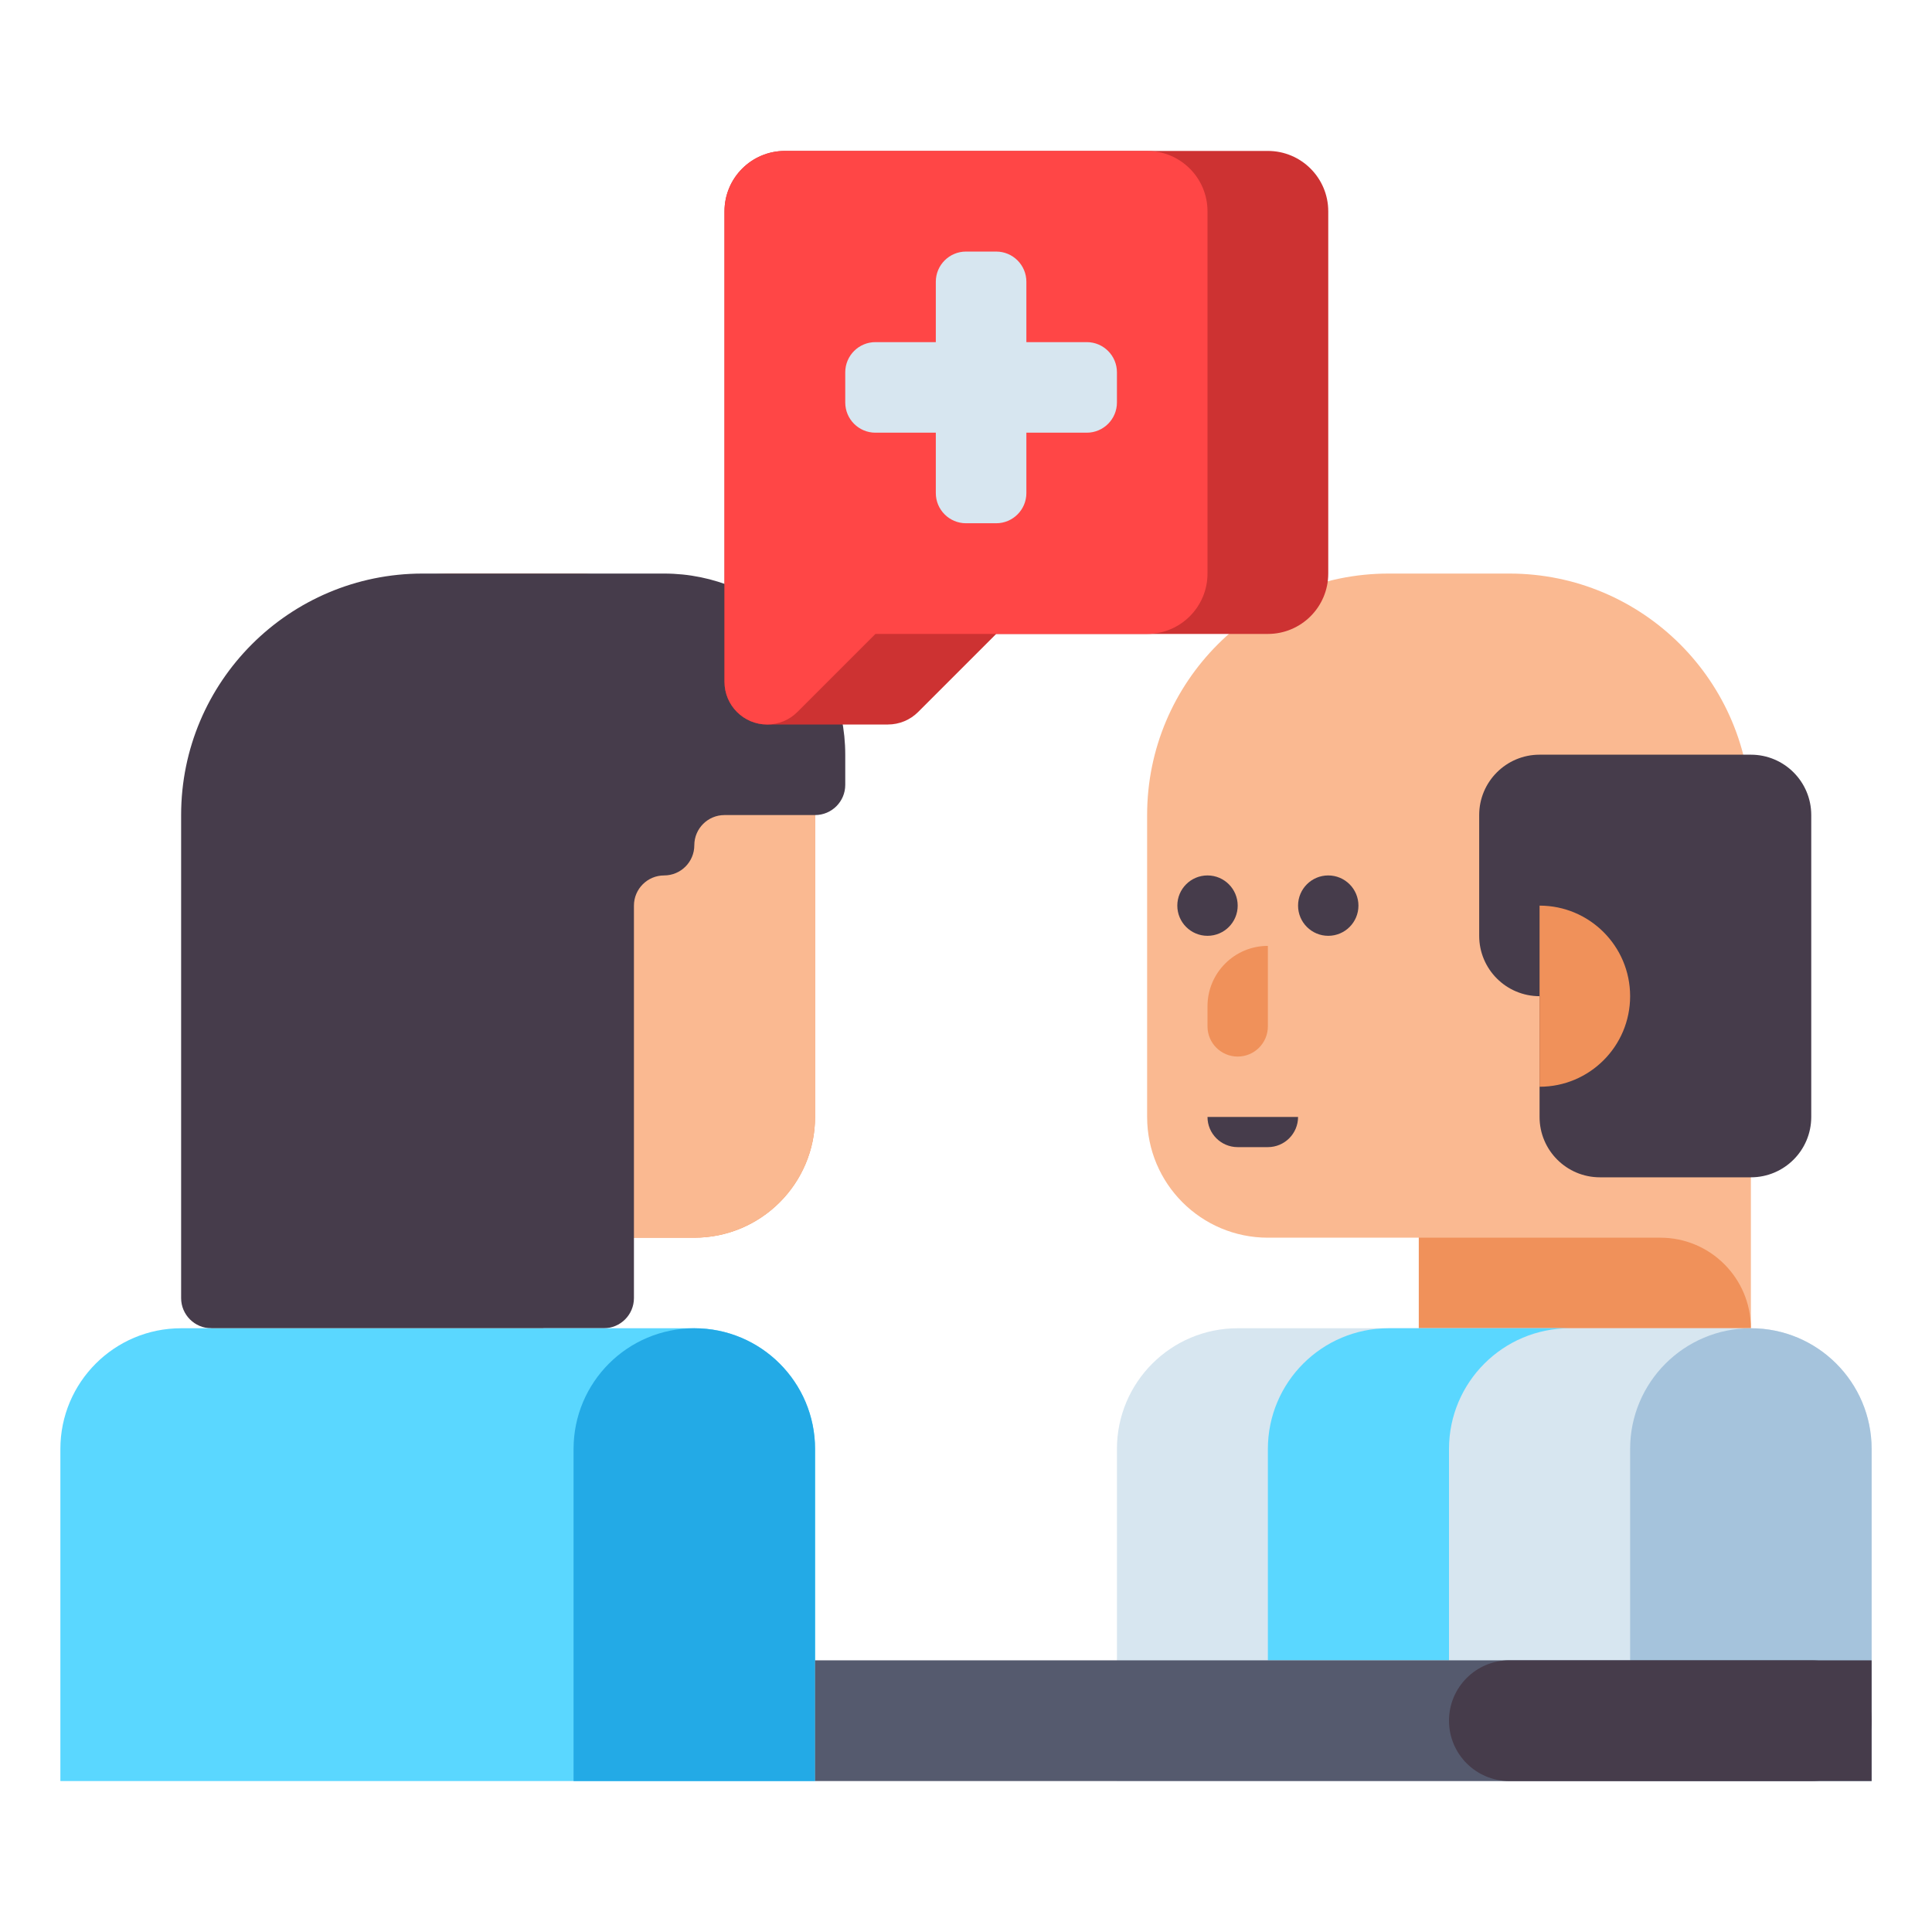 <svg id="Layer_1" height="70" viewBox="0 0 512 512" width="70" xmlns="http://www.w3.org/2000/svg"><g><g><g><path d="m184 328h-40v24h-88v-136c0-35.346 28.654-64 64-64h32c35.346 0 64 28.654 64 64v80c0 17.673-14.327 32-32 32z" fill="#f0915a"/></g><g><path d="m184 328h-24c-8.837 0-16-7.163-16-16v-160h8c35.346 0 64 28.654 64 64v80c0 17.673-14.327 32-32 32z" fill="#fab991"/></g><g><path d="m176 152h-64c-35.346 0-64 28.653-64 64v128c0 4.418 3.582 8 8 8h104c4.418 0 8-3.582 8-8v-104c0-4.418 3.582-8 8-8s8-3.582 8-8 3.582-8 8-8h24c4.418 0 8-3.582 8-8v-8c0-26.51-21.49-48-48-48z" fill="#463c4b"/></g><g><path d="m16 472h200v-88c0-17.673-14.327-32-32-32h-136c-17.673 0-32 14.327-32 32z" fill="#5ad7ff"/></g><g><path d="m152 472h64v-88c0-17.673-14.327-32-32-32-17.673 0-32 14.327-32 32z" fill="#23aae6"/></g></g><g><g><path d="m336 328h40v24h88v-136c0-35.346-28.654-64-64-64h-32c-35.346 0-64 28.654-64 64v80c0 17.673 14.327 32 32 32z" fill="#fab991"/></g><g><path d="m376 352h88c0-13.255-10.745-24-24-24h-64z" fill="#f0915a"/></g><g><circle cx="352" cy="240" fill="#463c4b" r="8"/></g><g><circle cx="320" cy="240" fill="#463c4b" r="8"/></g><g><path d="m328 280c4.418 0 8-3.582 8-8v-21.333c-8.837 0-16 7.163-16 16v5.333c0 4.418 3.582 8 8 8z" fill="#f0915a"/></g><g><path d="m336 304h-8c-4.418 0-8-3.582-8-8h24c0 4.418-3.582 8-8 8z" fill="#463c4b"/></g><g><path d="m480 216v80c0 8.837-7.163 16-16 16h-40c-8.837 0-16-7.163-16-16v-32c-8.837 0-16-7.163-16-16v-32c0-8.837 7.163-16 16-16h56c8.837 0 16 7.163 16 16z" fill="#463c4b"/></g><g><path d="m408 240c13.255 0 24 10.745 24 24s-10.745 24-24 24z" fill="#f0915a"/></g><g><path d="m296 472h200v-88c0-17.673-14.327-32-32-32h-136c-17.673 0-32 14.327-32 32z" fill="#d7e6f0"/></g><g><path d="m368 352h48c-17.673 0-32 14.327-32 32v56h-48v-56c0-17.673 14.327-32 32-32z" fill="#5ad7ff"/></g><g><path d="m432 472h64v-88c0-17.673-14.327-32-32-32-17.673 0-32 14.327-32 32z" fill="#a5c3dc"/></g></g><g><path d="m480 440h-264v32h264c8.837 0 16-7.163 16-16 0-8.837-7.163-16-16-16z" fill="#555a6e"/></g><g><path d="m496 440h-96c-8.837 0-16 7.163-16 16 0 8.837 7.163 16 16 16h96z" fill="#463c4b"/></g><g><g><path d="m192 56v124.686c0 6.248 5.065 11.314 11.314 11.314h32c3.001 0 5.878-1.192 8-3.314l20.686-20.686h72c8.837 0 16-7.163 16-16v-96c0-8.837-7.163-16-16-16h-128c-8.837 0-16 7.163-16 16z" fill="#cd3232"/></g><g><path d="m192 56v124.686c0 6.248 5.065 11.314 11.314 11.314 3.001 0 5.878-1.192 8-3.314l20.686-20.686h72c8.837 0 16-7.163 16-16v-96c0-8.837-7.163-16-16-16h-96c-8.837 0-16 7.163-16 16z" fill="#ff4646"/></g></g><g><path d="m288 90.667h-16v-16c0-4.418-3.582-8-8-8h-8c-4.418 0-8 3.582-8 8v16h-16c-4.418 0-8 3.582-8 8v8c0 4.418 3.582 8 8 8h16v16c0 4.418 3.582 8 8 8h8c4.418 0 8-3.582 8-8v-16h16c4.418 0 8-3.582 8-8v-8c0-4.419-3.582-8-8-8z" fill="#d7e6f0"/></g></g></svg>